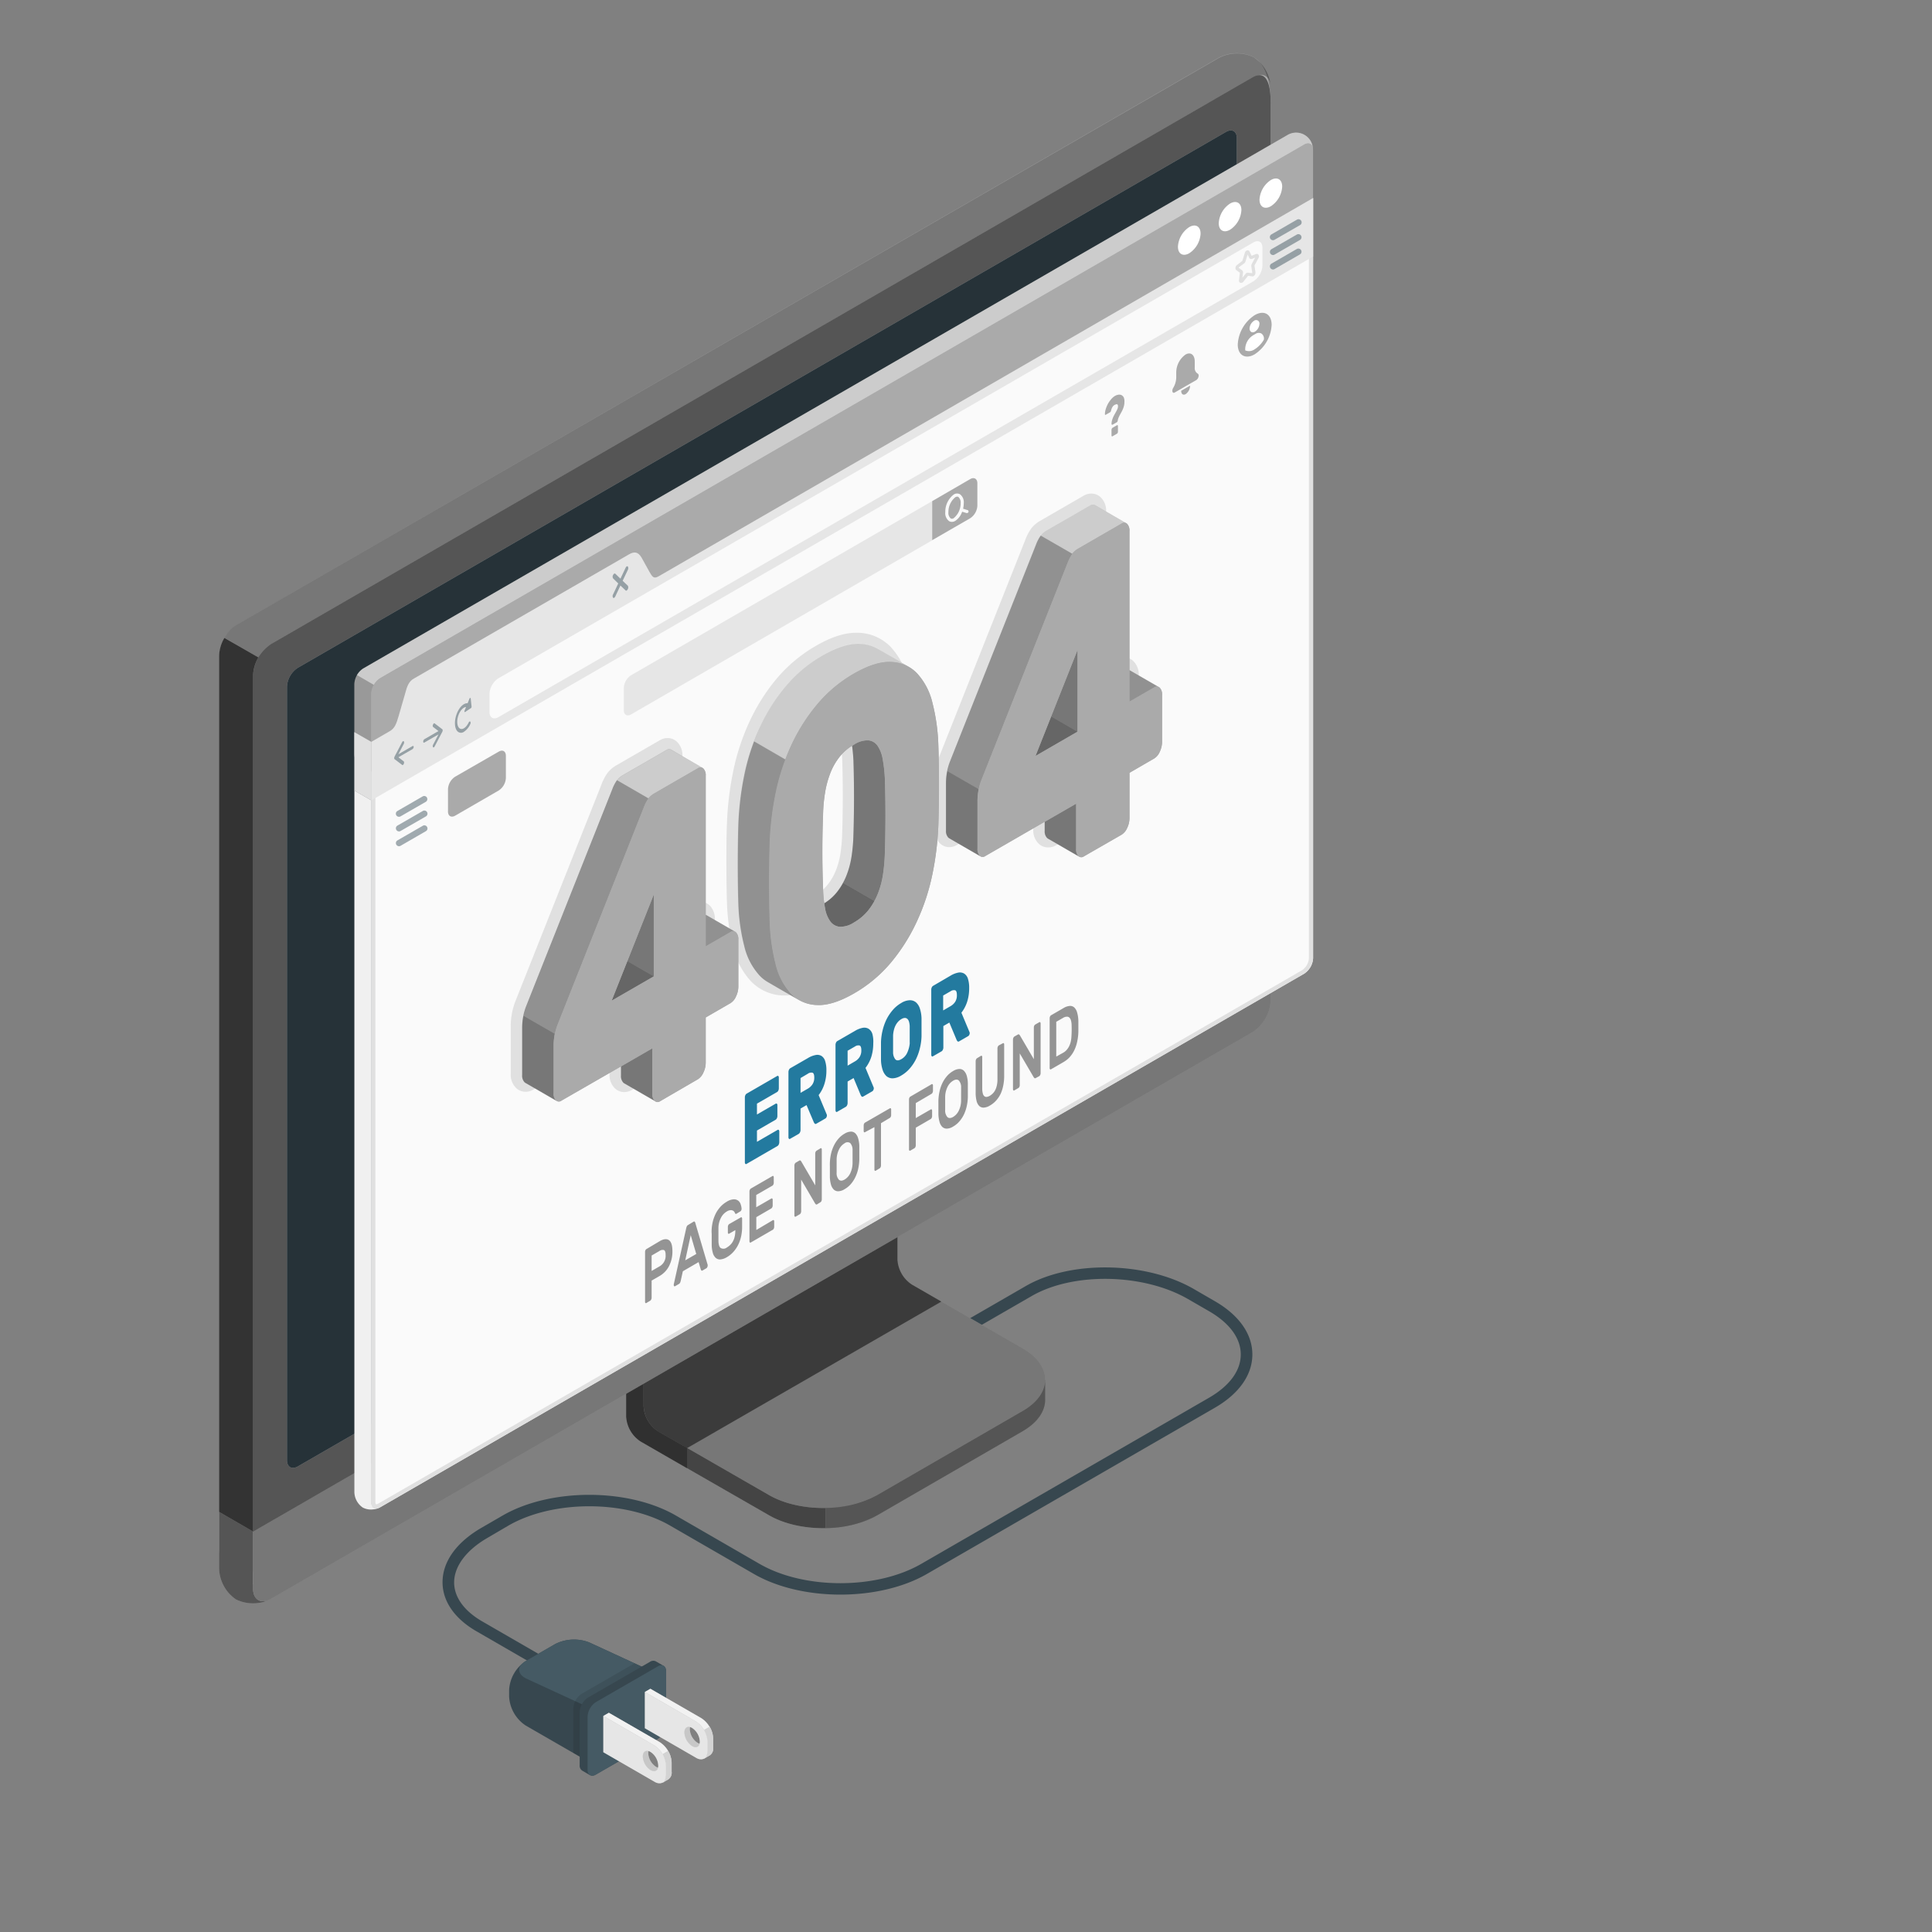 <svg xmlns="http://www.w3.org/2000/svg" viewBox="0 0 500 500">
      <rect x="0" y="0" width="500" height="500" fill="#808080" stroke="none"/>
      <g>
        <g>
          <path
            fill="#37474f"
            d="M144.38 434.11a1.53 1.53 0 01-.75-.2l-20.31-11.73c-5.67-3.27-8.79-7.78-8.79-12.7 0-5.34 3.6-10.35 10.13-14.12l5.44-3.15c12.35-7.13 32.45-7.13 44.8 0l21.69 12.53c11.53 6.65 30.28 6.65 41.81 0l74.49-43c5.3-3.06 8.22-7 8.22-11.21s-2.92-8.14-8.22-11.2l-5.44-3.14c-11.53-6.65-29.68-7-40.46-.77l-20.31 11.72a1.5 1.5 0 01-1.5-2.6l20.31-11.72c11.61-6.71 31.11-6.36 43.46.77l5.44 3.15c6.27 3.61 9.72 8.51 9.72 13.79s-3.45 10.19-9.72 13.8l-74.49 43c-12.36 7.14-32.45 7.14-44.81 0l-21.69-12.52c-11.52-6.65-30.27-6.65-41.8 0l-5.44 3.19c-5.48 3.17-8.63 7.37-8.63 11.53 0 3.8 2.59 7.39 7.29 10.1l20.31 11.73a1.5 1.5 0 01-.75 2.8z"
          ></path>
          <path
            fill="#37474f"
            d="M131.76 437.36v1.73a9.59 9.59 0 004.33 7.5l16 9.22 16.24-9.38v-14.07l-15.78-7.28a10.81 10.81 0 00-8.87.4l-7.59 4.38a9.58 9.58 0 00-4.33 7.5z"
          ></path>
          <path
            fill="#455a64"
            d="M152.55 425.08a10.81 10.81 0 00-8.87.4l-7.59 4.38c-2.39 1.38-2.29 3.44.21 4.6l15.77 7.28 16.26-9.38z"
          ></path>
          <path
            d="M150.54 438.35a4.78 4.78 0 00-2.16 3.75v11.58l3.7 2.13 16.24-9.38v-14.07l-4.12-1.9z"
            opacity="0.1"
          ></path>
          <path
            fill="#37474f"
            d="M169.71 429.94a1.53 1.53 0 00-1.52.15l-16 9.23a4.78 4.78 0 00-2.17 3.75v13.76a1.51 1.51 0 00.64 1.4l2 1.17a1.5 1.5 0 001.53-.15l16-9.22a4.8 4.8 0 002.16-3.75v-13.77a1.54 1.54 0 00-.63-1.4z"
          ></path>
          <path
            fill="#455a64"
            d="M154.24 440.49l16-9.23c1.19-.69 2.16-.13 2.16 1.25v13.77a4.8 4.8 0 01-2.16 3.75l-16 9.22c-1.2.69-2.17.13-2.17-1.25v-13.76a4.78 4.78 0 012.17-3.75z"
          ></path>
          <path
            fill="#AAA"
            d="M170.79 450.89l-13.22-7.63-1.43.83v9.38l13.21 7.63a2.14 2.14 0 002.15.2l1.44-.83a2.1 2.1 0 00.88-2v-2.38a6.69 6.69 0 00-3.03-5.2zm-2.43 2.51a4.47 4.47 0 012 3.51 2.38 2.38 0 01-.07.56 2.46 2.46 0 01-.52-.21 4.51 4.51 0 01-2-3.52 2.47 2.47 0 01.07-.57 2.13 2.13 0 01.52.23z"
          ></path>
          <path
            fill="#fff"
            d="M170.79 450.89l-13.22-7.63-1.43.83 13.21 7.63a6.69 6.69 0 013 5.25v2.38a2.09 2.09 0 01-.95 2h.07l1.44-.84a2.09 2.09 0 00.88-2v-2.38a6.72 6.72 0 00-3-5.24z"
            opacity="0.85"
          ></path>
          <path
            fill="#AAA"
            d="M173.82 456.14v2.38a2.09 2.09 0 01-.88 2l-1.44.84h-.06a2.09 2.09 0 00.94-2V457a6.21 6.21 0 00-.89-3l1.44-.83a6.18 6.18 0 01.89 2.97z"
          ></path>
          <path
            fill="#fff"
            d="M173.82 456.14v2.38a2.09 2.09 0 01-.88 2l-1.44.84h-.06a2.09 2.09 0 00.94-2V457a6.21 6.21 0 00-.89-3l1.44-.83a6.18 6.18 0 01.89 2.97z"
            opacity="0.6"
          ></path>
          <path
            d="M173.82 456.14v2.38a2.09 2.09 0 01-.88 2l-1.44.84h-.06a2.09 2.09 0 00.94-2V457a6.21 6.21 0 00-.89-3l1.44-.83a6.18 6.18 0 01.89 2.97z"
            opacity="0.05"
          ></path>
          <path
            fill="#fff"
            d="M167.77 453.74a2.4 2.4 0 01.07-.57c-.87-.24-1.51.31-1.51 1.4a4.49 4.49 0 002 3.52c.94.55 1.74.26 2-.62a1.72 1.72 0 01-.52-.21 4.49 4.49 0 01-2.04-3.52z"
            opacity="0.6"
          ></path>
          <path
            d="M167.77 453.74a2.4 2.4 0 01.07-.57c-.87-.24-1.51.31-1.51 1.4a4.49 4.49 0 002 3.52c.94.55 1.74.26 2-.62a1.72 1.72 0 01-.52-.21 4.49 4.49 0 01-2.04-3.52z"
            opacity="0.1"
          ></path>
          <path
            fill="#fff"
            d="M169.35 451.72l-13.21-7.63v9.38l13.21 7.63c1.68 1 3 .18 3-1.75V457a6.66 6.66 0 00-3-5.28zm-1 6.37a4.51 4.51 0 01-2-3.52c0-1.3.91-1.82 2-1.17a4.47 4.47 0 012 3.51c.04 1.3-.87 1.82-1.99 1.18z"
            opacity="0.7"
          ></path>
          <path
            fill="#AAA"
            d="M181.54 444.68l-13.21-7.63-1.44.83v9.38l13.21 7.63a2.12 2.12 0 002.15.21l1.44-.84a2.09 2.09 0 00.88-1.95v-2.38a6.69 6.69 0 00-3.03-5.25zm-2.43 2.51a4.47 4.47 0 012 3.52 2.23 2.23 0 01-.07.55 1.72 1.72 0 01-.52-.21 4.49 4.49 0 01-2-3.52 2.31 2.31 0 01.07-.56 2.07 2.07 0 01.52.22z"
          ></path>
          <path
            fill="#fff"
            d="M181.54 444.68l-13.22-7.63-1.43.83 13.21 7.63a6.69 6.69 0 013 5.25v2.38a2.09 2.09 0 01-.95 2h.07l1.44-.84a2.09 2.09 0 00.88-1.95v-2.38a6.72 6.72 0 00-3-5.29z"
            opacity="0.85"
          ></path>
          <path
            fill="#AAA"
            d="M184.57 449.93v2.38a2.09 2.09 0 01-.88 1.95l-1.44.84h-.06a2.09 2.09 0 00.94-2v-2.38a6.21 6.21 0 00-.89-3l1.44-.83a6.18 6.18 0 01.89 3.04z"
          ></path>
          <path
            fill="#fff"
            d="M184.57 449.93v2.38a2.09 2.09 0 01-.88 1.95l-1.44.84h-.06a2.09 2.09 0 00.94-2v-2.38a6.21 6.21 0 00-.89-3l1.44-.83a6.18 6.18 0 01.89 3.04z"
            opacity="0.6"
          ></path>
          <path
            d="M184.57 449.93v2.38a2.09 2.09 0 01-.88 1.95l-1.44.84h-.06a2.09 2.09 0 00.94-2v-2.38a6.21 6.21 0 00-.89-3l1.44-.83a6.18 6.18 0 01.89 3.04z"
            opacity="0.05"
          ></path>
          <path
            fill="#fff"
            d="M178.52 447.53a2.31 2.31 0 01.07-.56c-.86-.24-1.51.3-1.51 1.39a4.49 4.49 0 002 3.52c.94.55 1.74.26 2-.62a1.72 1.72 0 01-.52-.21 4.49 4.49 0 01-2.04-3.52z"
            opacity="0.6"
          ></path>
          <path
            d="M178.52 447.53a2.31 2.31 0 01.07-.56c-.86-.24-1.51.3-1.51 1.39a4.49 4.49 0 002 3.52c.94.55 1.74.26 2-.62a1.72 1.72 0 01-.52-.21 4.49 4.49 0 01-2.04-3.52z"
            opacity="0.1"
          ></path>
          <path
            fill="#fff"
            d="M180.11 445.51l-13.22-7.63v9.38l13.21 7.63c1.68 1 3 .19 3-1.75v-2.38a6.72 6.72 0 00-2.99-5.25zm-1 6.37a4.49 4.49 0 01-2-3.52c0-1.29.91-1.82 2-1.17a4.47 4.47 0 012 3.52c.03 1.29-.88 1.82-2 1.17z"
            opacity="0.7"
          ></path>
        </g>
        <g>
          <path
            fill="#AAA"
            d="M227.05 392.14l37.6-21.75c3.88-2.23 5.82-5.17 5.82-8.1v-5.23l-39-22a8.29 8.29 0 01-3.75-6.49v-46.36l-65.68 38v46.37a8.25 8.25 0 003.74 6.48L199 392.14c7.73 4.47 20.3 4.47 28.05 0z"
          ></path>
          <path
            d="M227.05 392.14l37.6-21.75c3.88-2.23 5.82-5.17 5.82-8.1v-5.23l-39-22a8.29 8.29 0 01-3.75-6.49v-46.36l-65.68 38v46.37a8.25 8.25 0 003.74 6.48L199 392.14c7.73 4.47 20.3 4.47 28.05 0z"
            opacity="0.6"
          ></path>
          <path
            d="M177.81 374.74V380l-12-6.94a8.3 8.3 0 01-3.74-6.48v-46.41l12.48-7.17c.25 3.17.54 6.46.8 9.66l-8.78 5.08v36.22a8.19 8.19 0 003.74 6.48z"
            opacity="0.3"
          ></path>
          <path
            fill="#AAA"
            d="M166.57 363.92a8.25 8.25 0 003.74 6.48L199 386.91c7.75 4.47 20.32 4.48 28.08 0l37.62-21.74c7.75-4.47 7.75-11.73 0-16.21L236 332.45a8.28 8.28 0 01-3.74-6.49v-36.23l-65.68 38z"
          ></path>
          <path
            d="M166.57 363.92a8.25 8.25 0 003.74 6.48L199 386.91c7.75 4.47 20.32 4.48 28.08 0l37.62-21.74c7.75-4.47 7.75-11.73 0-16.21L236 332.45a8.28 8.28 0 01-3.74-6.49v-36.23l-65.68 38z"
            opacity="0.3"
          ></path>
          <path
            d="M243.62 336.85l-7.62-4.4a8.28 8.28 0 01-3.74-6.49v-36.23l-65.68 38v36.23a8.25 8.25 0 003.74 6.48l7.5 4.33z"
            opacity="0.5"
          ></path>
          <path
            fill="#AAA"
            d="M270.48 357.06v5.23c0 2.94-2 5.86-5.82 8.11l-37.61 21.73a28.17 28.17 0 01-13.4 3.33v-5.21a28.17 28.17 0 0013.4-3.33l37.61-21.75c3.87-2.23 5.82-5.17 5.82-8.11z"
          ></path>
          <path
            d="M270.48 357.06v5.23c0 2.94-2 5.86-5.82 8.11l-37.61 21.73a28.17 28.17 0 01-13.4 3.33v-5.21a28.17 28.17 0 0013.4-3.33l37.61-21.75c3.87-2.23 5.82-5.17 5.82-8.11z"
            opacity="0.5"
          ></path>
          <path
            fill="#AAA"
            d="M61.1 409a10 10 0 009.07-.17l254-146.66c2.58-1.49 4.67-5.12 4.67-4.1V26.72c0-7-2-10.54-4.39-11.94a10 10 0 00-9.06.17L61.4 161.61a10.32 10.32 0 00-4.68 8.1V401a10 10 0 004.38 8z"
          ></path>
          <path
            fill="#AAA"
            d="M70.17 408.78l254-146.66c2.58-1.49 4.68-5.12 4.68-4.11V26.71c0-7-2.1-8.19-4.68-6.7l-254 146.66a10.32 10.32 0 00-4.68 8.1v231.3c0 2.99 2.1 4.2 4.68 2.71z"
          ></path>
          <path
            d="M70.17 408.78l254-146.66c2.58-1.49 4.68-5.12 4.68-4.11V26.71c0-7-2.1-8.19-4.68-6.7l-254 146.66a10.32 10.32 0 00-4.68 8.1v231.3c0 2.99 2.1 4.2 4.68 2.71z"
            opacity="0.5"
          ></path>
          <path
            fill="#AAA"
            d="M69.48 414.12a10.09 10.09 0 01-8.38-.18 10 10 0 01-4.39-7.94v-14.72l8.78 5.08v14.71c0 2.72 1.73 3.93 3.99 3.05z"
          ></path>
          <path
            d="M69.48 414.12a10.09 10.09 0 01-8.38-.18 10 10 0 01-4.39-7.94v-14.72l8.78 5.08v14.71c0 2.72 1.73 3.93 3.99 3.05z"
            opacity="0.5"
          ></path>
          <path
            fill="#AAA"
            d="M65.49 396.36v14.7c0 3 2.1 4.2 4.68 2.7l254-146.65a10.35 10.35 0 004.68-8.11v-14.74z"
          ></path>
          <path
            d="M65.49 396.32v14.74c0 3 2.1 4.2 4.68 2.7l254-146.65a10.35 10.35 0 004.68-8.11v-14.74z"
            opacity="0.3"
          ></path>
          <path
            fill="#AAA"
            d="M74.27 377.88V177.69a6.23 6.23 0 012.81-4.87l240.2-138.68c1.55-.89 2.81-.17 2.81 1.62V236a6.21 6.21 0 01-2.81 4.86L77.08 379.51c-1.55.89-2.81.16-2.81-1.63z"
          ></path>
          <path
            fill="#263238"
            d="M74.27 377.88V177.69a6.23 6.23 0 012.81-4.87l240.2-138.68c1.55-.89 2.81-.17 2.81 1.62V236a6.21 6.21 0 01-2.81 4.86L77.08 379.51c-1.55.89-2.81.16-2.81-1.63z"
          ></path>
          <path
            d="M66.87 170.14a10 10 0 00-1.38 4.63v221.59l-8.78-5.08V169.71a9.69 9.69 0 011.37-4.62z"
            opacity="0.7"
          ></path>
          <path
            d="M328.83 21.94c-.33-2.41-2.28-3.28-4.64-1.93l-254 146.66a9.5 9.5 0 00-3.31 3.48l-8.78-5.07a9.66 9.66 0 013.31-3.48L315.42 15a10 10 0 019.07-.17 10.1 10.1 0 014.34 7.11z"
            opacity="0.3"
          ></path>
        </g>
      </g>
      <g>
        <g>
          <path
            fill="#f0f0f0"
            d="M98.4 390.08a4 4 0 01-1.83.55 4.55 4.55 0 01-2.68-.47 5 5 0 01-2.18-4v-181.6l4.39 2.53v181.64c0 1.06.53 1.67 1.29 1.67a2.37 2.37 0 001.01-.32z"
          ></path>
          <path
            fill="#fafafa"
            d="M339.83 248a5.14 5.14 0 01-2.33 4L98.4 390.08c-1.28.74-2.32.14-2.32-1.35V192l6.41-3.7c1.28-.74 3.37-12 4.66-12.79l55.6-32.1c1.29-.74 4.32 7.61 5.6 6.86l171.48-99V248z"
          ></path>
          <path
            fill="#e0e0e0"
            d="M338.75 53.1V248a4.1 4.1 0 01-1.79 3.1L97.86 389.15a1.13 1.13 0 01-.49.17c-.22 0-.22-.56-.22-.59V192.61l5.88-3.4c.93-.54 1.51-2.35 2.82-7a34.79 34.79 0 011.92-5.82l55.1-31.81a21.61 21.61 0 011.75 2.79c1.5 2.64 2.34 4 3.56 4a1.36 1.36 0 00.71-.2L338.75 53.1M339.83 51.24l-171.48 99a.34.34 0 01-.17.05c-1.3 0-4-7-5.26-7a.33.33 0 00-.17 0l-55.6 32.1c-1.29.75-3.38 12-4.66 12.79L96.08 192v196.73c0 1.06.52 1.67 1.29 1.67a2 2 0 001-.32L337.5 252a5.14 5.14 0 002.33-4V51.24z"
          ></path>
          <path
            fill="#AAA"
            d="M93.89 199.15a5 5 0 01-2.19-4V177a5.15 5.15 0 012.3-4L333.1 35a4.36 4.36 0 016.69 3.87V57a5.12 5.12 0 01-2.33 4L98.4 199.07a5 5 0 01-4.51.08z"
          ></path>
          <path
            fill="#fff"
            d="M339.8 38.41c-.16-1.21-1.14-1.65-2.3-1L98.4 175.49a5.07 5.07 0 00-1.65 1.75l-4.37-2.53A4.86 4.86 0 0194 173L333.1 35a4.34 4.34 0 016.67 3.49z"
            opacity="0.4"
          ></path>
          <path
            d="M96.75 177.24a4.72 4.72 0 00-.67 2.29v27.61l-4.39-2.53V177a2.62 2.62 0 010-.28 4.71 4.71 0 01.09-.58 5.57 5.57 0 01.58-1.44z"
            opacity="0.1"
          ></path>
          <path
            fill="#AAA"
            d="M339.82 38.78v12.46l-171.48 99c-1.28.75-2.32.14-2.32-1.34v-4.72c0-1.48-1-2.09-2.34-1.34l-56.54 32.64a5.15 5.15 0 00-2.33 4v4.71a5.17 5.17 0 01-2.33 4l-6.4 3.81v-12.47a5.17 5.17 0 012.32-4l239.1-138c1.28-.84 2.32-.23 2.32 1.25z"
          ></path>
          <path
            fill="#fff"
            d="M328.9 46.59c1.62-.93 2.93-.17 2.93 1.7a6.49 6.49 0 01-2.93 5.08c-1.62.93-2.94.17-2.94-1.7a6.5 6.5 0 012.94-5.08zM318.34 52.68c1.62-.93 2.93-.18 2.93 1.69a6.47 6.47 0 01-2.93 5.08c-1.62.94-2.93.18-2.93-1.69a6.49 6.49 0 012.93-5.08zM307.78 58.77c1.62-.94 2.93-.18 2.93 1.69a6.49 6.49 0 01-2.93 5.08c-1.62.93-2.93.18-2.93-1.69a6.47 6.47 0 012.93-5.08z"
          ></path>
          <path
            fill="#e6e6e6"
            d="M339.83 51.24v15.15L96.08 207.14V192l4.79-2.77c1.28-.74 1.71-1.87 2.32-4l1.63-5.64c.51-2 1-3.29 2.33-4l55.6-32.1c1.29-.74 2.3-.82 3.28.8l2 3.62c.73 1.26 1.1 2 2.38 1.26z"
          ></path>
          <path
            fill="#e0e0e0"
            d="M96.08 191.98L96.08 207.14 91.69 204.61 91.69 189.47 96.08 191.98z"
          ></path>
          <path
            fill="#455a64"
            d="M106.77 193.08l-3.66 2.11 1.39-2.68a.68.68 0 000-.66c-.11-.13-.29 0-.42.2l-2 3.81s0 .09-.05.14a1.23 1.23 0 000 .19.72.72 0 000 .17.56.56 0 00.05.08l2 1.52a.16.16 0 00.2 0 .55.55 0 00.22-.28c.11-.25.09-.53 0-.62l-1.39-1.08 3.66-2.11a.77.77 0 00.29-.62c0-.14-.13-.25-.29-.17zM109.82 191.31l3.66-2.11-1.4-1.07a.59.59 0 010-.63c.1-.25.29-.37.41-.28l2 1.53a.18.18 0 01.06.08.47.47 0 010 .17.69.69 0 010 .2l-.06.15-2 3.82a.47.47 0 01-.19.22.16.16 0 01-.22 0 .65.65 0 010-.65l1.4-2.68-3.66 2.11c-.16.09-.29 0-.29-.28a.79.79 0 01.29-.58zM121.82 180.78c0-.22-.21-.2-.31 0l-.5 1.23c-.86-.09-1.89.74-2.59 2.22-.91 1.92-.91 4.19 0 5.06a1.29 1.29 0 001.64.1 4.56 4.56 0 001.65-2 .65.65 0 000-.64c-.12-.11-.3 0-.42.24-.68 1.43-1.78 2.07-2.45 1.42s-.68-2.35 0-3.78c.48-1 1.17-1.62 1.77-1.66l-.37.93c-.1.24 0 .46.14.36l1.49-1a.43.43 0 00.17-.4zM161.14 150.31l1.34-2.82a.9.9 0 000-.88c-.16-.15-.42 0-.57.33l-1.34 2.82-1.33-1.28c-.16-.15-.41 0-.57.33a.85.85 0 000 .88L160 151l-1.33 2.82a.85.85 0 000 .88.21.21 0 00.28 0 .75.75 0 00.29-.35l1.33-2.82 1.34 1.28a.21.21 0 00.28 0 .75.75 0 00.29-.35.9.9 0 000-.88z"
            opacity="0.5"
          ></path>
          <path
            fill="#fafafa"
            d="M126.68 184.25v-4.72a5.14 5.14 0 012.33-4L324.38 62.74c1.29-.75 2.33-.14 2.33 1.34v4.72a5.14 5.14 0 01-2.33 4L129 185.59c-1.28.75-2.32.14-2.32-1.34z"
          ></path>
          <path
            fill="#e0e0e0"
            d="M321.21 73.2a.65.65 0 01-.21 0 .63.63 0 01-.35-.71l.23-1.91-.9-.65a.63.63 0 01-.24-.52 1 1 0 01.38-.81l1.37-1.06a.32.32 0 00.06-.11l.61-2a.85.85 0 01.69-.65.52.52 0 01.54.32l.51 1.09 1.16-.44a.52.52 0 01.61.14.83.83 0 010 .94l-1 1.86a.45.45 0 000 .11l.24 1.68a1 1 0 01-.3.84.61.61 0 01-.54.21l-1.07-.17-1.21 1.54a.69.69 0 01-.58.3zm-.66-3.9l.9.65a.68.68 0 01.24.64l-.16 1.28.81-1a.71.71 0 01.62-.3l1.12.14a.38.38 0 000-.13l-.24-1.68a1.08 1.08 0 01.12-.6l.87-1.63-.83.33a.55.55 0 01-.71-.28l-.4-.86-.55 1.79a1 1 0 01-.34.51l-1.37 1a.29.29 0 00-.08.14zm.42 1.3zm1.69-5.2z"
          ></path>
          <g fill="#455a64" opacity="0.5">
            <path d="M329.46 62.16a.8.8 0 01-.41-1.5l6.56-3.79a.81.81 0 11.81 1.4l-6.56 3.78a.73.73 0 01-.4.11zM329.46 66a.8.8 0 01-.7-.4.82.82 0 01.29-1.11l6.56-3.78a.81.81 0 011.11.29.8.8 0 01-.3 1.1l-6.56 3.79a.73.73 0 01-.4.11zM329.46 69.74a.81.81 0 01-.41-1.51l6.56-3.79a.82.82 0 011.11.3.8.8 0 01-.3 1.1l-6.56 3.79a.83.83 0 01-.4.11z"></path>
          </g>
          <g>
            <g fill="#455a64" opacity="0.5">
              <path d="M103.27 211.38a.8.8 0 01-.41-1.5l6.56-3.79a.81.81 0 01.81 1.4l-6.56 3.78a.76.76 0 01-.4.11zM103.27 215.17a.8.8 0 01-.7-.4.81.81 0 01.29-1.11l6.56-3.78a.8.8 0 011.1.29.81.81 0 01-.29 1.11l-6.56 3.78a.76.76 0 01-.4.11zM103.27 219a.81.81 0 01-.41-1.51l6.56-3.78a.79.79 0 011.1.29.8.8 0 01-.29 1.1l-6.56 3.79a.86.86 0 01-.4.11z"></path>
            </g>
            <path
              fill="#e6e6e6"
              d="M161.45 178v5.81c0 1.19.84 1.67 1.87 1.08l77.93-45.06v-10.14l-77.92 45.06a4.14 4.14 0 00-1.88 3.25z"
            ></path>
            <path
              fill="#AAA"
              d="M251.07 124c1-.6 1.87-.11 1.87 1.08v5.81a4.15 4.15 0 01-1.87 3.24l-9.82 5.67v-10.11z"
            ></path>
            <path
              fill="#fafafa"
              d="M250.34 132l-1.09-.35a6.11 6.11 0 00.17-1.41 2.57 2.57 0 00-1-2.34 1.55 1.55 0 00-1.59.08 5.6 5.6 0 00-2.19 4.56 2.57 2.57 0 001 2.34 1.39 1.39 0 00.69.18 1.75 1.75 0 00.9-.26 4.58 4.58 0 001.77-2.37l1.1.34a.25.25 0 00.12 0 .4.4 0 00.12-.79zm-3.51 2.1a.77.77 0 01-.79.07 1.9 1.9 0 01-.59-1.63 4.92 4.92 0 011.78-3.86 1.05 1.05 0 01.5-.15.51.51 0 01.29.08 1.9 1.9 0 01.59 1.63 4.92 4.92 0 01-1.78 3.85z"
            ></path>
            <path
              fill="#AAA"
              d="M129.06 194.53L117.81 201a4.1 4.1 0 00-1.87 3.22v5.79c0 1.19.84 1.67 1.87 1.08l11.25-6.51a4.11 4.11 0 001.86-3.23v-5.75c0-1.18-.83-1.67-1.86-1.07zM324.71 81.56a9.7 9.7 0 00-4.38 7.59c0 2.8 2 3.93 4.38 2.54a9.71 9.71 0 004.39-7.6c0-2.8-1.97-3.93-4.39-2.53z"
            ></path>
            <path
              fill="#fff"
              d="M324.2 86a.76.76 0 01-.39-.1 1 1 0 01-.42-.88 2.52 2.52 0 011.15-2 .87.87 0 011.4.81 2.54 2.54 0 01-1.16 2 1.23 1.23 0 01-.58.17zM326.44 86.31a1.5 1.5 0 00-1.54.12l-.64.37a4.32 4.32 0 00-2 3.41v.46a2.47 2.47 0 002.42-.26 7 7 0 002.42-2.54v-.11a1.59 1.59 0 00-.66-1.45z"
            ></path>
            <path
              fill="#AAA"
              d="M309.2 95.12v-1.55c0-1.76-1.07-2.57-2.39-1.81a5.74 5.74 0 00-2.4 4.58v1.39a5.52 5.52 0 01-.81 2.7 1.48 1.48 0 00-.2.7c0 .45.27.65.6.46l5.61-3.23a1.47 1.47 0 00.6-1.16.59.59 0 00-.18-.47 1.63 1.63 0 01-.83-1.61zM308 99.8a2.77 2.77 0 01-1.15 2.2c-.64.36-1.16 0-1.16-.87zM288.52 102.48a2.57 2.57 0 011-.34 1.32 1.32 0 01.8.16 1.34 1.34 0 01.53.61A2.54 2.54 0 01291 104a4.21 4.21 0 01-.11 1 6.17 6.17 0 01-.28.86 7.85 7.85 0 01-.37.77l-.4.72c-.12.23-.24.47-.34.7a3.19 3.19 0 00-.21.69 1.14 1.14 0 01-.08.33.47.47 0 01-.16.2l-1.13.65h-.17a.3.3 0 01-.08-.23 3.13 3.13 0 01.13-.91 6.61 6.61 0 01.3-.85c.13-.27.26-.54.41-.79s.27-.5.4-.72.22-.45.31-.66a1.68 1.68 0 00.12-.59c0-.28-.07-.46-.2-.53s-.35 0-.63.12a1.57 1.57 0 00-.59.54 2.9 2.9 0 00-.27.57l-.14.5a.54.54 0 01-.23.33l-1.13.65a.12.12 0 01-.14 0 .27.27 0 01-.06-.2 4.91 4.91 0 01.18-1.15 7.62 7.62 0 01.5-1.29 6.26 6.26 0 01.8-1.22 4.14 4.14 0 011.09-1.01zm.8 9.24a.73.73 0 01-.07.31.48.48 0 01-.18.21l-1.16.67a.12.12 0 01-.17 0 .3.3 0 01-.08-.23v-1.43a.71.71 0 01.08-.31.44.44 0 01.17-.22l1.16-.67a.14.14 0 01.18 0 .28.28 0 01.07.22z"
            ></path>
          </g>
        </g>
      </g>
      <g>
        <g>
          <g fill="#e0e0e0">
            <path d="M161.56 282.63a3.52 3.52 0 01-2.46-1 4.84 4.84 0 01-1.36-3.64v-7.4L138 282a3.82 3.82 0 01-2 .55 3.47 3.47 0 01-2.45-1 4.83 4.83 0 01-1.37-3.65v-12.2a17.85 17.85 0 011.14-6.41L155.67 203a13 13 0 011.58-3 7.67 7.67 0 012.26-1.93l11.28-6.51a3.82 3.82 0 012-.55 3.5 3.5 0 012.45 1 4.84 4.84 0 011.37 3.64v39.83l2.67-1.54a3.8 3.8 0 012-.55 3.54 3.54 0 012.45 1 4.92 4.92 0 011.27 3.71v12.19a8.27 8.27 0 01-.84 3.59 6.22 6.22 0 01-2.43 2.84l-5.17 3V270a8.35 8.35 0 01-.84 3.6 6.23 6.23 0 01-2.43 2.84l-9.78 5.65a4 4 0 01-1.95.54zm-6.88-34.47l3.43-2v-6.65zM203.29 257.63h-.6a12.05 12.05 0 01-8.35-3.68 19.46 19.46 0 01-4.59-8.77 53.37 53.37 0 01-1.61-11.56c-.1-3.09-.15-6.49-.15-10.12s0-7.17.15-10.52a81.08 81.08 0 011.58-13.21 58.16 58.16 0 014.14-12.77 50.16 50.16 0 017-11.2 38 38 0 0110.31-8.66c3.94-2.28 7.34-3.38 10.41-3.38h.6a12.14 12.14 0 018.35 3.68 19.57 19.57 0 014.59 8.77 53.55 53.55 0 011.61 11.56c.1 3.31.15 6.79.15 10.36s0 7-.15 10.28a82.2 82.2 0 01-1.58 13.21 58.88 58.88 0 01-4.15 12.76 50.07 50.07 0 01-7 11.2 38.2 38.2 0 01-10.31 8.67c-3.93 2.27-7.34 3.38-10.4 3.38zM215.82 189a4.69 4.69 0 00-2.12.81 10.4 10.4 0 00-3 2.57 13.88 13.88 0 00-2 3.56 22.43 22.43 0 00-1.2 4.48 36.54 36.54 0 00-.49 5.24c-.25 6.45-.25 12.88 0 19.16a29.78 29.78 0 00.45 4.64 5.77 5.77 0 00.88 2.38.94.94 0 00.72.44 4.57 4.57 0 002.18-.8 10.57 10.57 0 003-2.58 14.37 14.37 0 002.07-3.6 20.29 20.29 0 001.2-4.43 43.14 43.14 0 00.45-5.25c.2-6.55.2-13 0-19.17a34.47 34.47 0 00-.52-4.59 6.49 6.49 0 00-.89-2.46.81.81 0 00-.63-.4zM271.23 219.31a3.52 3.52 0 01-2.46-1 4.84 4.84 0 01-1.36-3.64v-7.4l-19.78 11.42a3.79 3.79 0 01-1.94.55 3.48 3.48 0 01-2.46-1 4.83 4.83 0 01-1.36-3.64v-12.23A17.62 17.62 0 01243 196l22.34-56.27a13 13 0 011.57-3 7.8 7.8 0 012.26-1.93l11.28-6.51a3.85 3.85 0 012-.55 3.47 3.47 0 012.45 1 4.84 4.84 0 011.37 3.64v39.83l2.68-1.54a3.76 3.76 0 011.94-.55 3.54 3.54 0 012.45 1 4.88 4.88 0 011.37 3.66V187a8.42 8.42 0 01-.83 3.6 6.28 6.28 0 01-2.43 2.84l-5.18 3v10.28a8.48 8.48 0 01-.83 3.6 6.24 6.24 0 01-2.44 2.84l-9.78 5.65a3.92 3.92 0 01-1.99.5zm-6.87-34.47l3.43-2v-6.65z"></path>
          </g>
          <g>
            <path
              fill="#AAA"
              d="M190.48 241.3a1.1 1.1 0 00-.25-.19l-7.59-4.38v-36a2.47 2.47 0 00-.6-1.84l-.24-.18-8.11-4.71a1.13 1.13 0 00-1.19.08l-11.28 6.51a5.23 5.23 0 00-1.53 1.29 9.91 9.91 0 00-1.23 2.38l-22.34 56.25a15.06 15.06 0 00-1 5.5v12.19a2.44 2.44 0 00.6 1.84 1.1 1.1 0 00.25.19l8.11 4.69a1.11 1.11 0 001.18-.09L160.7 276v2.35a2.51 2.51 0 00.59 1.84l.24.18 8.13 4.69a1.11 1.11 0 001.18-.08l9.78-5.65a3.82 3.82 0 001.42-1.74 5.83 5.83 0 00.6-2.53v-11.75l6.42-3.71a3.72 3.72 0 001.42-1.74 5.83 5.83 0 00.6-2.53v-12.19a2.47 2.47 0 00-.6-1.84z"
            ></path>
            <path
              d="M167.76 206.6v.14a11.47 11.47 0 00-1.14 2.25l-22.33 56.25a12.76 12.76 0 00-.66 2.31l-8.18-4.72a14.23 14.23 0 01.65-2.28l22.33-56.25a10.46 10.46 0 011.24-2.38z"
              opacity="0.15"
            ></path>
            <path
              d="M144 284.9c-.92-.53-7.69-4.44-8-4.62a1.46 1.46 0 01-.25-.2 2.44 2.44 0 01-.6-1.84v-12.18a16.53 16.53 0 01.32-3.2l8.12 4.69a15.72 15.72 0 00-.31 3.2v12.19a2.47 2.47 0 00.59 1.83z"
              opacity="0.3"
            ></path>
            <path
              d="M169.2 231.52L169.2 252.68 162.36 248.73 169.2 231.52z"
              opacity="0.3"
            ></path>
            <path
              d="M169.2 252.68L158.29 258.97 162.36 248.73 169.2 252.68z"
              opacity="0.4"
            ></path>
            <path
              d="M169.42 284.86l.14.12-8-4.62a.88.88 0 01-.24-.19 2.45 2.45 0 01-.6-1.84V276l8.12-4.69V283a2.45 2.45 0 00.58 1.86z"
              opacity="0.3"
            ></path>
            <path
              d="M190.14 241.07a1.14 1.14 0 00-1.07.13l-6.43 3.71v-8.17z"
              opacity="0.15"
            ></path>
            <path
              fill="#fff"
              d="M181.75 198.7a1.14 1.14 0 00-1.13.11l-11.27 6.51a5.34 5.34 0 00-1.53 1.28l-8.12-4.69a5.29 5.29 0 011.52-1.28l11.28-6.51a1.1 1.1 0 011.19-.07z"
              opacity="0.4"
            ></path>
            <path
              fill="#AAA"
              d="M170.84 285a1.08 1.08 0 01-1.42-.1 2.45 2.45 0 01-.6-1.84v-11.77l-23.53 13.58a1.07 1.07 0 01-1.42-.1 2.44 2.44 0 01-.6-1.84v-12.19a15.07 15.07 0 011-5.5L166.58 209a10.94 10.94 0 011.23-2.38 5.5 5.5 0 011.53-1.29l11.28-6.51a1.08 1.08 0 011.42.1 2.47 2.47 0 01.6 1.84v44.16l6.42-3.71a1.1 1.1 0 011.42.1 2.47 2.47 0 01.6 1.84v12.19a5.83 5.83 0 01-.6 2.53 3.72 3.72 0 01-1.42 1.74l-6.42 3.71V275a5.83 5.83 0 01-.6 2.53 3.82 3.82 0 01-1.42 1.74zm-1.65-32.29v-21.2L158.29 259zM242.84 192.9a50.6 50.6 0 00-1.53-11 17 17 0 00-4-7.66 9.41 9.41 0 00-2-1.6c-1.35-.8-7.39-4.27-8.13-4.7a10 10 0 00-4.64-1.31q-4-.21-9.63 3a35.25 35.25 0 00-9.64 8.09 47.36 47.36 0 00-6.68 10.65 55.55 55.55 0 00-4 12.23 78.4 78.4 0 00-1.53 12.79q-.15 5-.15 10.43c0 3.61.05 6.95.15 10a50.42 50.42 0 001.53 11 17 17 0 004 7.67 9.56 9.56 0 002 1.59c1.36.8 7.48 4.33 8.26 4.77a10.06 10.06 0 004.53 1.25c2.68.14 5.9-.87 9.63-3a35.6 35.6 0 009.64-8.09 47.72 47.72 0 006.68-10.65 55.55 55.55 0 004-12.23 78.4 78.4 0 001.53-12.79q.15-4.8.15-10.2t-.17-10.24zm-29.51 40.87A32.16 32.16 0 01213 230q-.37-9.56 0-19.32a40 40 0 01.52-5.59 25 25 0 011.35-5 16.14 16.14 0 012.39-4.2 12.85 12.85 0 013.24-2.88c.17 1.14.29 2.38.36 3.73q.3 9.38 0 19.32a42.74 42.74 0 01-.49 5.57 22.56 22.56 0 01-1.34 5 16.94 16.94 0 01-2.43 4.22 12.78 12.78 0 01-3.27 2.92z"
            ></path>
            <path
              d="M206.66 258.79l-8-4.64a9.88 9.88 0 01-2-1.6 17 17 0 01-4-7.66 50.52 50.52 0 01-1.53-11q-.15-4.63-.15-10t.15-10.44a78.4 78.4 0 011.53-12.79 55 55 0 012.52-8.75l8.11 4.7a56 56 0 00-2.5 8.74 77.35 77.35 0 00-1.54 12.79q-.15 5-.15 10.44t.15 10a49.89 49.89 0 001.54 11 16.93 16.93 0 004 7.66 9.56 9.56 0 001.87 1.55z"
              opacity="0.15"
            ></path>
            <path
              fill="#fff"
              d="M235 172.45a10.38 10.38 0 00-4.34-1.15q-4-.2-9.64 3a35.56 35.56 0 00-9.63 8.1 47.69 47.69 0 00-6.69 10.64c-.27.58-.52 1.17-.77 1.77s-.45 1.14-.67 1.72l-8.11-4.7c.19-.51.39-1 .6-1.52.27-.66.54-1.31.84-2a48.31 48.31 0 016.68-10.65 35.75 35.75 0 019.64-8.09c3.73-2.16 7-3.16 9.64-3a10.07 10.07 0 014.63 1.31c.7.45 6.04 3.52 7.82 4.57z"
              opacity="0.4"
            ></path>
            <path
              d="M229 220.78a44.55 44.55 0 01-.49 5.57 22.42 22.42 0 01-1.34 5 16.47 16.47 0 01-.93 1.94l-8.12-4.69a18.16 18.16 0 00.92-1.94 23 23 0 001.35-5 44.59 44.59 0 00.48-5.57q.3-9.94 0-19.32c-.07-1.35-.19-2.59-.35-3.73 0 0 .21-.15.48-.31a6.24 6.24 0 013.74-1.12 3.33 3.33 0 012.39 1.44 8.77 8.77 0 011.31 3.44 38.72 38.72 0 01.56 5q.32 9.35 0 19.29z"
              opacity="0.3"
            ></path>
            <path
              d="M226.27 233.26a16 16 0 01-1.5 2.28 12.77 12.77 0 01-3.74 3.19 6.29 6.29 0 01-3.73 1.12 3.39 3.39 0 01-2.43-1.41 8.18 8.18 0 01-1.34-3.42c-.08-.4-.14-.82-.2-1.25a12.61 12.61 0 003.31-2.92 16.08 16.08 0 001.51-2.28z"
              opacity="0.4"
            ></path>
            <path
              fill="#AAA"
              d="M221 174.33q5.61-3.24 9.64-3a9.66 9.66 0 016.68 2.92 17 17 0 014 7.66 50.6 50.6 0 011.53 11q.15 4.86.15 10.27t-.15 10.2a78.4 78.4 0 01-1.53 12.79 55.55 55.55 0 01-4 12.23 48.08 48.08 0 01-6.65 10.6 35.6 35.6 0 01-9.64 8.09c-3.73 2.16-6.95 3.17-9.63 3a9.66 9.66 0 01-6.69-2.92 17 17 0 01-4-7.67 50.42 50.42 0 01-1.53-11c-.1-3.09-.15-6.43-.15-10s.05-7.08.15-10.43a78.4 78.4 0 011.53-12.79 55.55 55.55 0 014-12.23 47.76 47.76 0 016.69-10.65 35.2 35.2 0 019.6-8.07zm8 46.45q.3-9.94 0-19.32a37 37 0 00-.56-5 8.78 8.78 0 00-1.3-3.44 3.26 3.26 0 00-2.39-1.44 6.39 6.39 0 00-3.74 1.12 12.73 12.73 0 00-3.73 3.19 16.14 16.14 0 00-2.39 4.2 25 25 0 00-1.35 5 40 40 0 00-.52 5.59q-.37 9.76 0 19.32a32.28 32.28 0 00.48 5 8.07 8.07 0 001.35 3.42 3.4 3.4 0 002.43 1.42 6.38 6.38 0 003.73-1.12 13.06 13.06 0 003.74-3.19 17.22 17.22 0 002.42-4.22 22.58 22.58 0 001.35-5 44.59 44.59 0 00.48-5.53zM300.16 178a1.15 1.15 0 00-.26-.19l-7.59-4.38v-36a2.49 2.49 0 00-.59-1.84 1.25 1.25 0 00-.24-.18l-8.12-4.69a1.13 1.13 0 00-1.19.08l-11.28 6.51a5.19 5.19 0 00-1.53 1.29 10.7 10.7 0 00-1.23 2.38l-22.33 56.25a15.06 15.06 0 00-1 5.5v12.19a2.45 2.45 0 00.59 1.84 1.15 1.15 0 00.26.19l8.11 4.69a1.11 1.11 0 001.18-.09l15.4-8.89V215a2.47 2.47 0 00.6 1.84l.24.18 8.12 4.69a1.13 1.13 0 001.18-.08l9.82-5.63a3.89 3.89 0 001.42-1.74 6 6 0 00.59-2.53V200l6.43-3.71a3.78 3.78 0 001.42-1.74 6 6 0 00.59-2.53v-12.2a2.51 2.51 0 00-.59-1.82z"
            ></path>
            <path
              d="M277.43 143.28v.14a11.47 11.47 0 00-1.14 2.25l-22.33 56.25a12.76 12.76 0 00-.66 2.31l-8.18-4.72a14.23 14.23 0 01.65-2.28L268.06 141a10.46 10.46 0 011.24-2.38z"
              opacity="0.15"
            ></path>
            <path
              d="M253.69 221.58c-.92-.53-7.69-4.44-8-4.62a1.46 1.46 0 01-.25-.2 2.44 2.44 0 01-.6-1.84v-12.18a16.53 16.53 0 01.32-3.2l8.12 4.69a15.72 15.72 0 00-.31 3.2v12.19a2.47 2.47 0 00.59 1.83z"
              opacity="0.3"
            ></path>
            <path
              d="M278.87 168.2L278.87 189.36 272.03 185.41 278.87 168.2z"
              opacity="0.3"
            ></path>
            <path
              d="M278.87 189.36L267.96 195.65 272.03 185.41 278.87 189.36z"
              opacity="0.4"
            ></path>
            <path
              d="M279.09 221.54l.14.12-8-4.62a.88.88 0 01-.24-.19 2.45 2.45 0 01-.6-1.84v-2.35l8.12-4.69v11.73a2.45 2.45 0 00.58 1.84z"
              opacity="0.3"
            ></path>
            <path
              d="M299.81 177.75a1.14 1.14 0 00-1.07.13l-6.43 3.71v-8.17z"
              opacity="0.15"
            ></path>
            <path
              fill="#fff"
              d="M291.42 135.38a1.14 1.14 0 00-1.13.11L279 142a5.34 5.34 0 00-1.53 1.28l-8.12-4.69a5.29 5.29 0 011.52-1.28l11.28-6.51a1.1 1.1 0 011.19-.07z"
              opacity="0.4"
            ></path>
            <path
              fill="#AAA"
              d="M280.51 221.64a1.08 1.08 0 01-1.42-.1 2.47 2.47 0 01-.59-1.84V208L255 221.55a1.07 1.07 0 01-1.42-.1 2.44 2.44 0 01-.6-1.84v-12.19a15.06 15.06 0 011-5.5l22.33-56.25a10.24 10.24 0 011.24-2.38A5.08 5.08 0 01279 142l11.28-6.51a1.09 1.09 0 011.42.1 2.49 2.49 0 01.59 1.84v44.16l6.43-3.71a1.09 1.09 0 011.42.1 2.51 2.51 0 01.59 1.84V192a6 6 0 01-.59 2.53 3.78 3.78 0 01-1.42 1.74l-6.41 3.73v11.73a6 6 0 01-.59 2.53 3.89 3.89 0 01-1.42 1.74zm-1.64-32.29v-21.16L268 195.65z"
            ></path>
          </g>
          <path
            fill="#237A9F"
            d="M201.22 292.43a.25.25 0 01.32 0 .57.57 0 01.14.42v2.76a1.41 1.41 0 01-.14.58.81.81 0 01-.32.39l-8 4.63a.25.25 0 01-.32 0 .57.57 0 01-.13-.42V284a1.31 1.31 0 01.13-.57.86.86 0 01.32-.39l7.89-4.56a.24.24 0 01.32 0 .53.53 0 01.13.41v2.77a1.31 1.31 0 01-.13.57.86.86 0 01-.32.39l-5.21 3v2.81l4.83-2.79a.27.27 0 01.33 0 .57.57 0 01.13.42v2.76a1.31 1.31 0 01-.13.57.91.91 0 01-.33.4l-4.83 2.79v2.92zM209.09 273.83a5.94 5.94 0 012-.79 2.12 2.12 0 011.5.23 2.33 2.33 0 01.95 1.31 7.61 7.61 0 01.33 2.46 11.24 11.24 0 01-.53 3.54 9.08 9.08 0 01-1.48 2.83l2.09 5a.56.56 0 01.05.25 1 1 0 01-.11.47.72.72 0 01-.26.32l-2.3 1.33c-.22.13-.38.14-.48 0a1.23 1.23 0 01-.23-.33l-1.89-4.45-1.55.89v5.58a1.33 1.33 0 01-.14.57 1 1 0 01-.32.4l-2.22 1.27a.23.23 0 01-.32 0 .54.54 0 01-.13-.42v-16.85a1.31 1.31 0 01.13-.57.9.9 0 01.32-.4zm-1.91 9l1.91-1.1a3.62 3.62 0 001.17-1.1 3.1 3.1 0 00.47-1.78c0-.73-.16-1.14-.47-1.24a1.5 1.5 0 00-1.17.26l-1.91 1.13zM221.27 266.79a6.12 6.12 0 012-.79 2.21 2.21 0 011.49.23 2.4 2.4 0 011 1.32A7.59 7.59 0 01226 270a11.61 11.61 0 01-.52 3.55 9.27 9.27 0 01-1.49 2.82l2.09 5a.62.62 0 01.06.26 1.15 1.15 0 01-.11.47.8.8 0 01-.27.32l-2.3 1.33c-.22.13-.38.14-.48 0a1.13 1.13 0 01-.23-.34l-1.84-4.41-1.55.9v5.58a1.33 1.33 0 01-.14.57.86.86 0 01-.32.39l-2.22 1.28a.24.24 0 01-.32 0 .57.57 0 01-.13-.42v-16.89a1.36 1.36 0 01.13-.58.86.86 0 01.32-.39zm-1.91 9l1.91-1.11a3.39 3.39 0 001.17-1.09 3.12 3.12 0 00.47-1.78c0-.73-.16-1.14-.47-1.24a1.51 1.51 0 00-1.17.26l-1.91 1.1zM228 269.69a14.63 14.63 0 01.41-3 14.12 14.12 0 011-2.84 12 12 0 011.63-2.45 8.43 8.43 0 012.21-1.83 4.44 4.44 0 012.2-.71 2.44 2.44 0 011.63.57 3.56 3.56 0 011 1.64 8.84 8.84 0 01.41 2.51v4.64a14.63 14.63 0 01-.41 3 13.82 13.82 0 01-1 2.85 11.48 11.48 0 01-1.63 2.45 8.65 8.65 0 01-2.2 1.82 4.61 4.61 0 01-2.21.73 2.44 2.44 0 01-1.63-.57 3.84 3.84 0 01-1-1.66 8.84 8.84 0 01-.41-2.51v-2.27-2.37zm7.43.22v-1.06-1.18-1.15-1a5.26 5.26 0 00-.18-1.1 1.67 1.67 0 00-.41-.72 1 1 0 00-.65-.26 1.79 1.79 0 00-.91.3 3.37 3.37 0 00-.92.76 4.59 4.59 0 00-.65 1 5.74 5.74 0 00-.4 1.19 6.9 6.9 0 00-.18 1.3v4.33a2.9 2.9 0 00.58 1.83c.35.37.87.36 1.57-.05a3.63 3.63 0 001.55-1.75 7.39 7.39 0 00.62-2.44zM246 252.5a6.12 6.12 0 012-.79 2.21 2.21 0 011.49.23 2.4 2.4 0 011 1.32 7.59 7.59 0 01.33 2.45 11.61 11.61 0 01-.52 3.55 9.44 9.44 0 01-1.49 2.83l2.09 5a.62.62 0 01.06.26 1.15 1.15 0 01-.11.47.8.8 0 01-.27.32l-2.3 1.33c-.22.13-.38.14-.48 0a1.13 1.13 0 01-.23-.34l-1.88-4.49-1.55.9v5.58a1.33 1.33 0 01-.14.57.86.86 0 01-.32.39l-2.22 1.28a.24.24 0 01-.32 0 .57.57 0 01-.13-.42v-16.82a1.39 1.39 0 01.13-.58.86.86 0 01.32-.39zm-1.91 9l1.91-1.11a3.51 3.51 0 001.18-1.09 3.12 3.12 0 00.46-1.78c0-.73-.15-1.14-.46-1.24a1.52 1.52 0 00-1.18.26l-1.91 1.1z"
          ></path>
          <path
            fill="rgba(0, 0, 0, 0.41)"
            d="M170.71 321.23c1-.6 1.86-.69 2.44-.26s.87 1.36.87 2.83a8.16 8.16 0 01-.87 3.85 6.24 6.24 0 01-2.44 2.57l-2.07 1.19v4.46a1 1 0 01-.11.43.66.66 0 01-.24.31l-1 .6a.18.18 0 01-.25 0 .4.4 0 01-.1-.31V324a1 1 0 01.1-.44.69.69 0 01.25-.3zm-2.07 7.69l2-1.16a3.12 3.12 0 001.62-2.95c0-.75-.15-1.18-.44-1.3a1.42 1.42 0 00-1.18.26l-2 1.16zM179.48 316.18c.13-.08.24-.09.31 0a.88.88 0 01.18.4l3.18 10.78v.13a1.13 1.13 0 01-.1.44.65.65 0 01-.25.3l-.93.54c-.18.1-.3.12-.37 0a.56.56 0 01-.14-.25l-.56-1.89-4.08 2.37-.56 2.53a2.85 2.85 0 01-.14.41.8.8 0 01-.37.38l-.93.54a.19.19 0 01-.25 0 .44.44 0 01-.1-.32.71.71 0 010-.15l3.19-14.39a2.82 2.82 0 01.18-.61.71.71 0 01.31-.35zm.71 8.35l-1.43-4.87-1.42 6.51zM184.16 318.64a11.36 11.36 0 01.28-2.35 10.31 10.31 0 01.75-2.13 8.27 8.27 0 011.22-1.8 7 7 0 011.68-1.36 3.7 3.7 0 011.86-.62 1.84 1.84 0 011.16.4 2 2 0 01.61 1 3.9 3.9 0 01.2 1 .87.87 0 01-.09.45.68.68 0 01-.26.29l-1 .61c-.09.05-.17.06-.22 0a.34.34 0 01-.13-.16 2.57 2.57 0 00-.13-.27 1 1 0 00-.35-.36 1.18 1.18 0 00-.63-.15 2.06 2.06 0 00-1 .33 4 4 0 00-1.56 1.71 5.72 5.72 0 00-.62 2.52V321c0 1.09.23 1.78.62 2a1.41 1.41 0 001.56-.15 4.66 4.66 0 00.88-.67 3.76 3.76 0 00.69-.92 4.22 4.22 0 00.45-1.21 6.54 6.54 0 00.17-1.54v-.16l-1.59.92a.19.19 0 01-.24 0 .42.42 0 01-.1-.32v-1.42a1 1 0 01.1-.44.76.76 0 01.24-.3l3-1.72a.17.17 0 01.24 0 .41.41 0 01.11.32v2.19a11.5 11.5 0 01-.25 2.35 9 9 0 01-.74 2.16 8.28 8.28 0 01-1.23 1.85 6.9 6.9 0 01-1.72 1.41 3.87 3.87 0 01-1.72.59 1.63 1.63 0 01-1.2-.43 2.71 2.71 0 01-.73-1.3 7.61 7.61 0 01-.28-2v-.83-.94-.94c0-.31-.04-.6-.03-.86zM200 315.79a.18.18 0 01.25 0 .41.41 0 01.11.32v1.41a1 1 0 01-.11.44.59.59 0 01-.25.3l-5.69 3.29a.18.18 0 01-.24 0 .41.41 0 01-.11-.32v-12.89a1 1 0 01.11-.44.63.63 0 01.24-.3l5.59-3.23a.19.19 0 01.25 0 .42.42 0 01.1.32v1.42a1 1 0 01-.1.43.67.67 0 01-.25.31l-4.19 2.41v3.18l3.91-2.26a.19.19 0 01.24 0 .43.43 0 01.11.32v1.5a1 1 0 01-.11.44.76.76 0 01-.24.3l-3.89 2.26v3.32zM211.47 311.67c-.15.09-.26.09-.33 0l-.17-.18-3.63-6.21v8.22a1 1 0 01-.11.44.63.63 0 01-.24.3l-1.05.61a.18.18 0 01-.25 0 .41.41 0 01-.1-.32v-12.89a1 1 0 01.1-.44.59.59 0 01.25-.3l.9-.53c.15-.08.26-.09.34 0a1.26 1.26 0 01.17.18l3.63 6.21v-8.22a1 1 0 01.1-.44.65.65 0 01.25-.3l1-.61a.18.18 0 01.25 0 .45.45 0 01.1.32v12.89a1.21 1.21 0 01-.1.44.65.65 0 01-.25.3zM214.77 301a12.56 12.56 0 01.27-2.27 10 10 0 01.71-2.12 7.92 7.92 0 011.17-1.83 6 6 0 011.66-1.39 3.31 3.31 0 011.64-.53 1.64 1.64 0 011.17.48 3 3 0 01.71 1.31 7.86 7.86 0 01.29 1.95v3.57a13.41 13.41 0 01-.28 2.27 9.78 9.78 0 01-.71 2.12 7.92 7.92 0 01-1.17 1.83 6.22 6.22 0 01-1.65 1.37 3.33 3.33 0 01-1.66.54 1.67 1.67 0 01-1.17-.47 3 3 0 01-.71-1.31 8.05 8.05 0 01-.27-1.95v-.82-.95-.95c0-.31-.01-.58 0-.85zm5.87-3.29a2.64 2.64 0 00-.6-1.88 1.21 1.21 0 00-1.46.05 3.74 3.74 0 00-1.46 1.64 6 6 0 00-.6 2.57v3.37a2.5 2.5 0 00.6 1.87c.37.31.85.29 1.46-.06a3.8 3.8 0 001.46-1.62 6.36 6.36 0 00.6-2.57v-1.7c0-.62.01-1.16 0-1.66zM230.28 286.84a.19.19 0 01.25 0 .42.42 0 01.1.32v1.42a1 1 0 01-.1.44.69.69 0 01-.25.3l-2.28 1.36v10.94a1.13 1.13 0 01-.1.44.65.65 0 01-.25.3l-1 .61a.19.19 0 01-.25 0 .41.41 0 01-.1-.32V291.7l-2.43 1.3a.18.18 0 01-.25 0 .4.4 0 01-.1-.31v-1.42a1 1 0 01.1-.44.59.59 0 01.25-.3zM241.1 280.6a.18.18 0 01.24 0 .41.41 0 01.11.32v1.41a1 1 0 01-.11.44.63.63 0 01-.24.3l-4.1 2.41v3.87l3.88-2.23a.18.18 0 01.24 0 .44.44 0 01.11.32v1.42a1 1 0 01-.11.44.63.63 0 01-.24.3l-3.88 2.25v4.57a1 1 0 01-.1.44.59.59 0 01-.25.3l-1.05.61a.19.19 0 01-.25 0 .42.42 0 01-.1-.32v-12.91a1 1 0 01.1-.44.59.59 0 01.25-.3zM242.86 284.79a12.58 12.58 0 01.28-2.27 9.77 9.77 0 01.7-2.12 8.27 8.27 0 011.17-1.83 6.18 6.18 0 011.66-1.39 3.32 3.32 0 011.65-.53 1.63 1.63 0 011.16.48 3.15 3.15 0 01.72 1.31 7.88 7.88 0 01.28 1.95v3.57a12.47 12.47 0 01-.28 2.27 9.77 9.77 0 01-.7 2.12 8 8 0 01-1.18 1.83 6.22 6.22 0 01-1.65 1.37 3.3 3.3 0 01-1.66.54 1.69 1.69 0 01-1.17-.47 2.92 2.92 0 01-.7-1.31 8 8 0 01-.28-1.95v-.82-1-.95c0-.31-.01-.54 0-.8zm5.87-3.29a2.55 2.55 0 00-.6-1.88c-.37-.31-.86-.29-1.46.06a3.77 3.77 0 00-1.46 1.63 6 6 0 00-.6 2.57v3.37a2.5 2.5 0 00.6 1.87c.37.31.86.29 1.46-.06a3.8 3.8 0 001.46-1.62 6 6 0 00.6-2.57v-1.7c0-.62.02-1.17 0-1.67zM259.53 270a.19.19 0 01.25 0 .44.44 0 01.1.32v8.19a12.21 12.21 0 01-.23 2.37A9.77 9.77 0 01259 283a7.41 7.41 0 01-1.17 1.78 6.43 6.43 0 01-1.62 1.32 3.41 3.41 0 01-1.63.55 1.59 1.59 0 01-1.16-.43 2.75 2.75 0 01-.69-1.32 8.47 8.47 0 01-.23-2.1v-8.19a1.06 1.06 0 01.11-.44.68.68 0 01.24-.3l1-.61a.19.19 0 01.25 0 .44.44 0 01.1.32v8.08a4.7 4.7 0 00.15 1.32 1.38 1.38 0 00.4.72.83.83 0 00.62.18 2.26 2.26 0 00.79-.29 3.63 3.63 0 001.43-1.53 5 5 0 00.4-1.19 6.67 6.67 0 00.15-1.48v-8.09a1 1 0 01.11-.44.73.73 0 01.24-.31zM268.05 279c-.15.08-.26.09-.34 0a1.31 1.31 0 01-.17-.18l-3.63-6.2v8.22a1 1 0 01-.1.44.64.64 0 01-.25.3l-1.05.61a.18.18 0 01-.24 0 .43.43 0 01-.11-.32V269a1 1 0 01.11-.43.73.73 0 01.24-.31l.91-.52c.15-.08.26-.09.34 0l.17.18 3.63 6.2v-8.22a1 1 0 01.1-.44.76.76 0 01.24-.3l1.06-.61a.19.19 0 01.24 0 .44.44 0 01.11.32v12.89a1 1 0 01-.11.44.73.73 0 01-.24.31zM275.2 260.91a3.79 3.79 0 011.67-.58 1.6 1.6 0 011.18.43 2.86 2.86 0 01.72 1.32 8.64 8.64 0 01.31 2.1v2.95a13.56 13.56 0 01-.31 2.45 9.36 9.36 0 01-.71 2.15 7.8 7.8 0 01-1.16 1.78 6.55 6.55 0 01-1.63 1.33l-3.27 1.89a.18.18 0 01-.24 0 .43.43 0 01-.11-.32V263.5a1 1 0 01.11-.44.58.58 0 01.24-.3zm2.13 4.28a4.92 4.92 0 00-.16-1.1 1.66 1.66 0 00-.4-.72.89.89 0 00-.67-.25 1.93 1.93 0 00-1 .32l-1.74 1v9l1.8-1a3.22 3.22 0 00.92-.76 4.19 4.19 0 00.65-1 5.55 5.55 0 00.4-1.19 7.84 7.84 0 00.16-1.29c.07-1.06.07-2.05.04-3.01z"
          ></path>
        </g>
      </g>
    </svg>